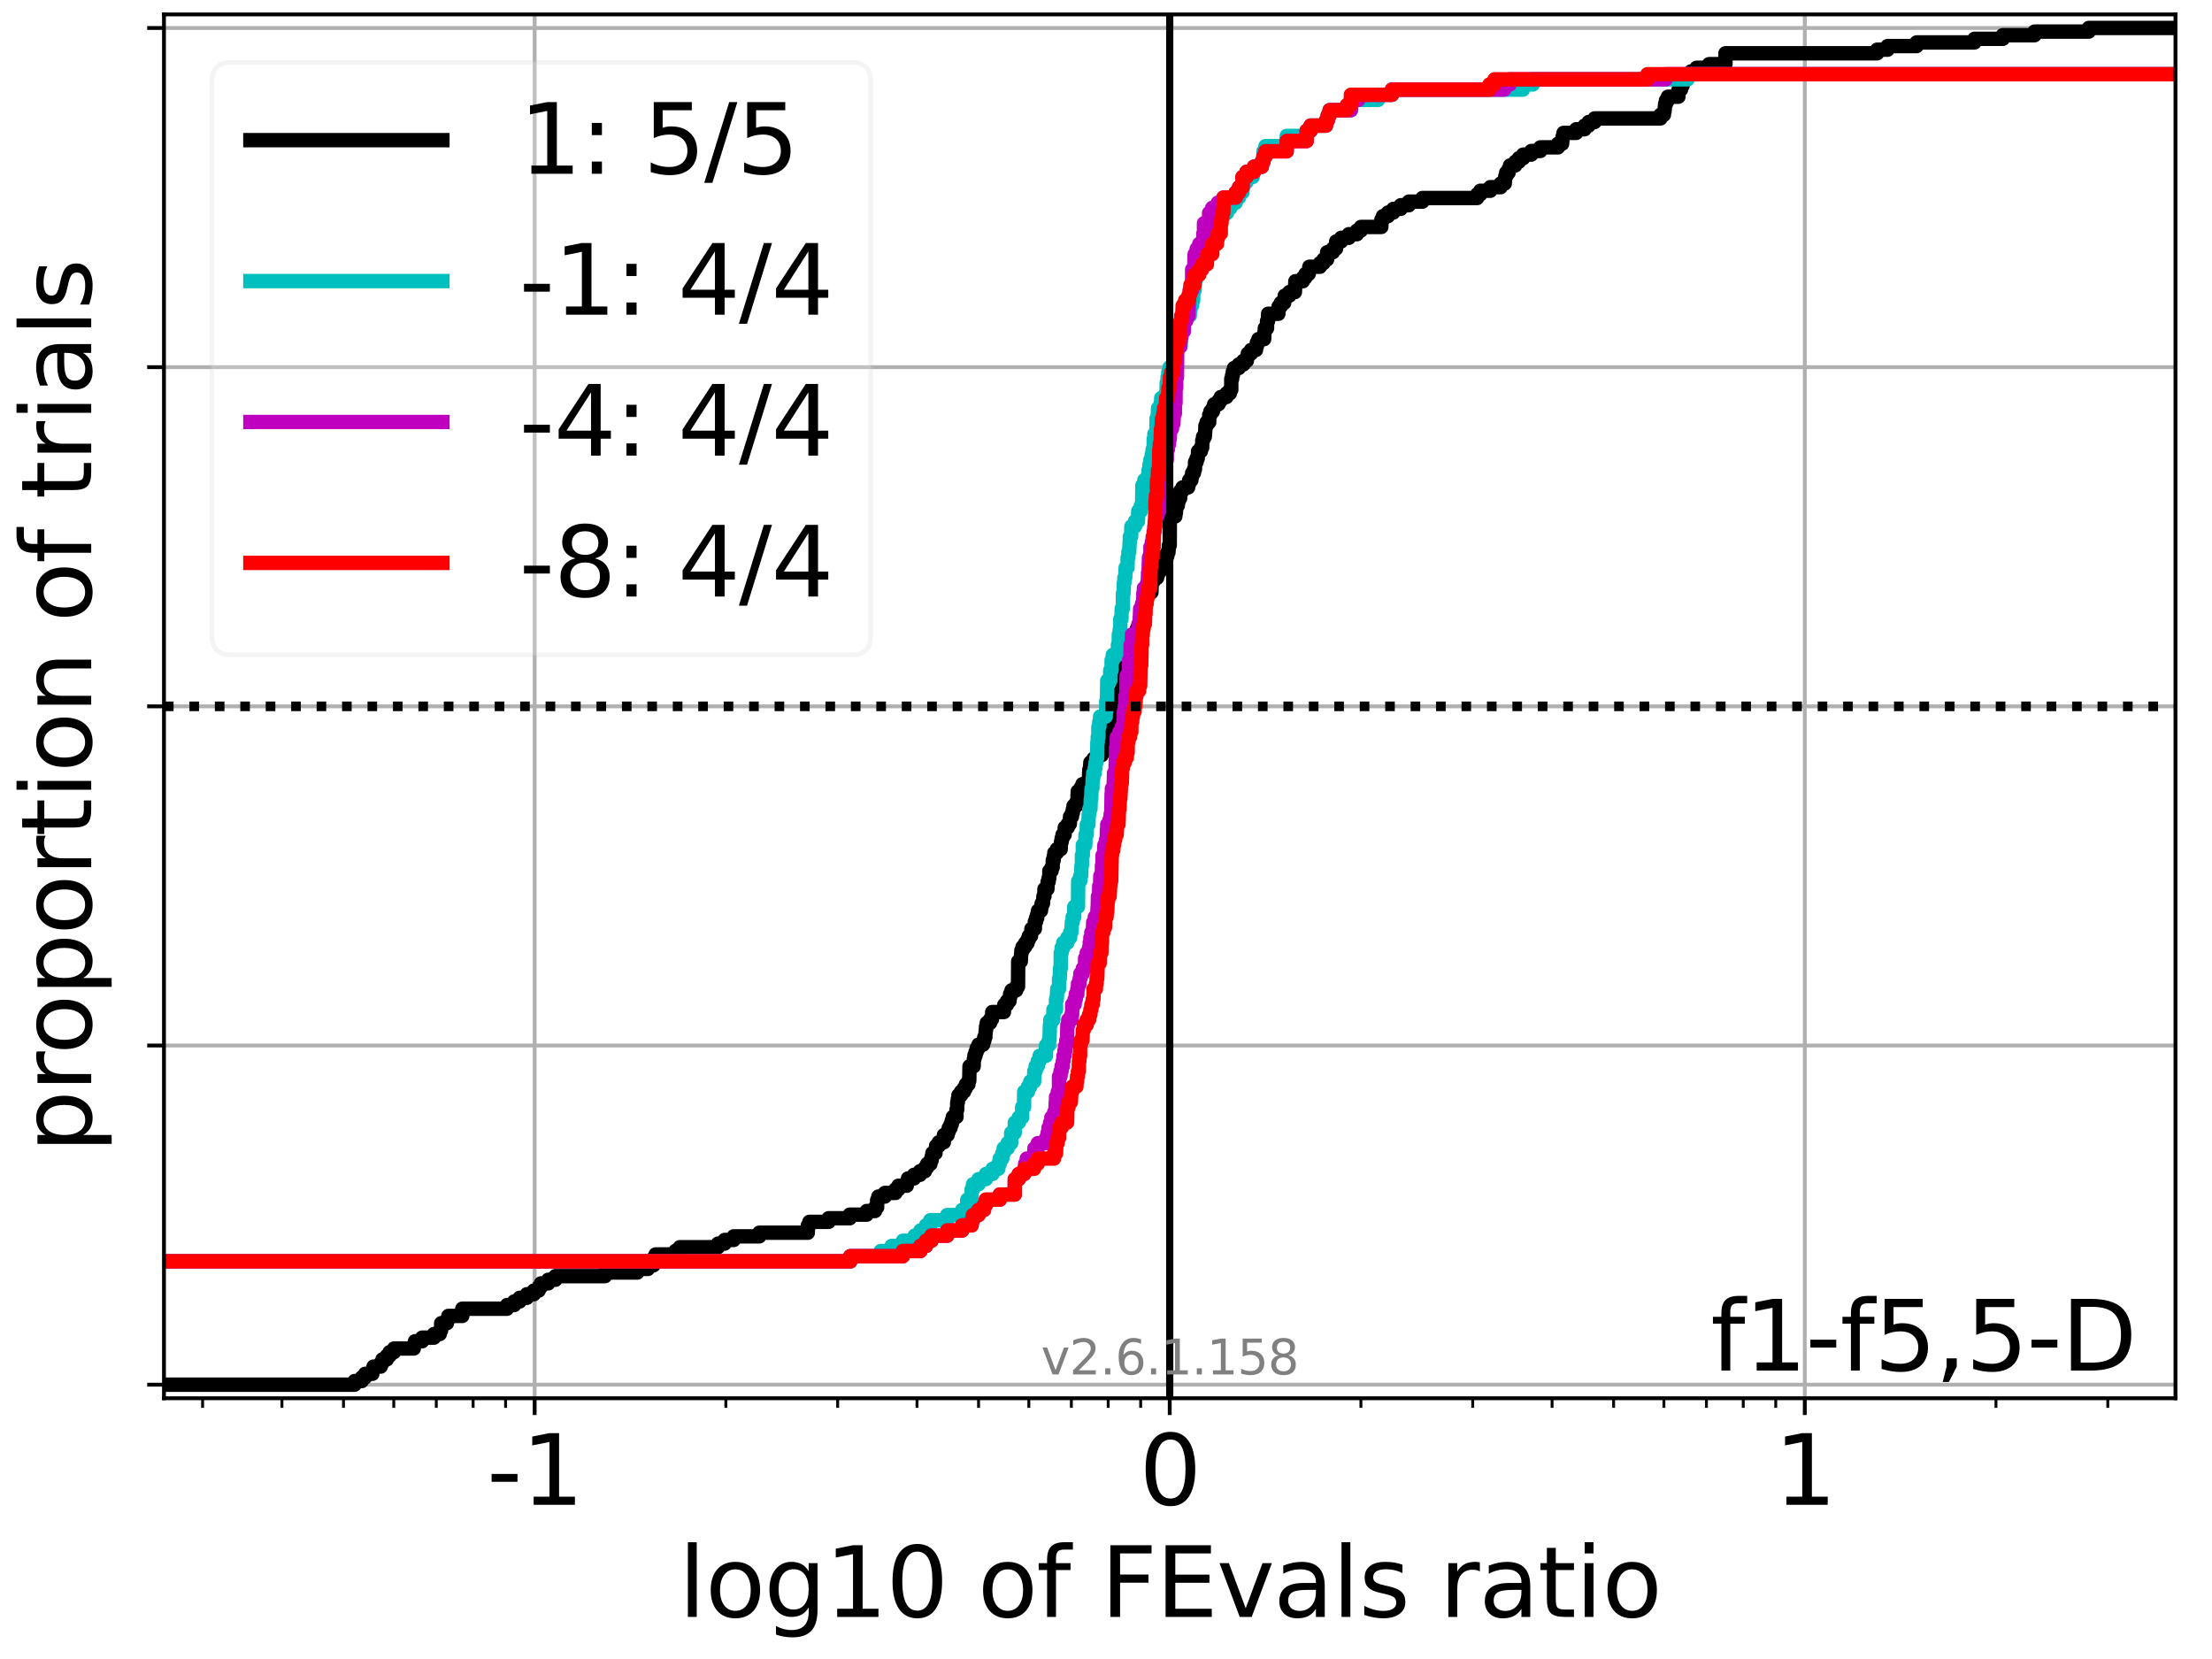 <?xml version="1.0" encoding="utf-8" standalone="no"?>
<!DOCTYPE svg PUBLIC "-//W3C//DTD SVG 1.1//EN"
  "http://www.w3.org/Graphics/SVG/1.1/DTD/svg11.dtd">
<svg xmlns:xlink="http://www.w3.org/1999/xlink" width="460.8pt" height="345.6pt" viewBox="0 0 460.8 345.6" xmlns="http://www.w3.org/2000/svg" version="1.1">
 <defs>
  <style type="text/css">*{stroke-linejoin: round; stroke-linecap: butt}</style>
 </defs>
 <g id="figure_1">
  <g id="patch_1">
   <path d="M 0 345.6 
L 460.8 345.6 
L 460.8 0 
L 0 0 
z
" style="fill: #ffffff"/>
  </g>
  <g id="axes_1">
   <g id="patch_2">
    <path d="M 34.16 291.28 
L 453.192 291.28 
L 453.192 3 
L 34.16 3 
z
" style="fill: #ffffff"/>
   </g>
   <g id="matplotlib.axis_1">
    <g id="xtick_1">
     <g id="line2d_1">
      <path d="M 111.38 291.28 
L 111.38 3 
" clip-path="url(#p3e4d382da0)" style="fill: none; stroke: #b0b0b0; stroke-width: 0.8; stroke-linecap: square"/>
     </g>
     <g id="line2d_2">
      <defs>
       <path id="m1dc69ff080" d="M 0 0 
L 0 3.5 
" style="stroke: #000000; stroke-width: 0.8"/>
      </defs>
      <g>
       <use xlink:href="#m1dc69ff080" x="111.38" y="291.28" style="stroke: #000000; stroke-width: 0.8"/>
      </g>
     </g>
     <g id="text_1">
      <!-- -1 -->
      <g transform="translate(101.41 313.477)scale(0.2 -0.2)">
       <defs>
        <path id="DejaVuSans-2d" d="M 313 2009 
L 1997 2009 
L 1997 1497 
L 313 1497 
L 313 2009 
z
" transform="scale(0.016)"/>
        <path id="DejaVuSans-31" d="M 794 531 
L 1825 531 
L 1825 4091 
L 703 3866 
L 703 4441 
L 1819 4666 
L 2450 4666 
L 2450 531 
L 3481 531 
L 3481 0 
L 794 0 
L 794 531 
z
" transform="scale(0.016)"/>
       </defs>
       <use xlink:href="#DejaVuSans-2d"/>
       <use xlink:href="#DejaVuSans-31" x="36.084"/>
      </g>
     </g>
    </g>
    <g id="xtick_2">
     <g id="line2d_3">
      <path d="M 243.676 291.28 
L 243.676 3 
" clip-path="url(#p3e4d382da0)" style="fill: none; stroke: #b0b0b0; stroke-width: 0.8; stroke-linecap: square"/>
     </g>
     <g id="line2d_4">
      <g>
       <use xlink:href="#m1dc69ff080" x="243.676" y="291.28" style="stroke: #000000; stroke-width: 0.8"/>
      </g>
     </g>
     <g id="text_2">
      <!-- 0 -->
      <g transform="translate(237.314 313.477)scale(0.2 -0.2)">
       <defs>
        <path id="DejaVuSans-30" d="M 2034 4250 
Q 1547 4250 1301 3770 
Q 1056 3291 1056 2328 
Q 1056 1369 1301 889 
Q 1547 409 2034 409 
Q 2525 409 2770 889 
Q 3016 1369 3016 2328 
Q 3016 3291 2770 3770 
Q 2525 4250 2034 4250 
z
M 2034 4750 
Q 2819 4750 3233 4129 
Q 3647 3509 3647 2328 
Q 3647 1150 3233 529 
Q 2819 -91 2034 -91 
Q 1250 -91 836 529 
Q 422 1150 422 2328 
Q 422 3509 836 4129 
Q 1250 4750 2034 4750 
z
" transform="scale(0.016)"/>
       </defs>
       <use xlink:href="#DejaVuSans-30"/>
      </g>
     </g>
    </g>
    <g id="xtick_3">
     <g id="line2d_5">
      <path d="M 375.972 291.28 
L 375.972 3 
" clip-path="url(#p3e4d382da0)" style="fill: none; stroke: #b0b0b0; stroke-width: 0.8; stroke-linecap: square"/>
     </g>
     <g id="line2d_6">
      <g>
       <use xlink:href="#m1dc69ff080" x="375.972" y="291.28" style="stroke: #000000; stroke-width: 0.8"/>
      </g>
     </g>
     <g id="text_3">
      <!-- 1 -->
      <g transform="translate(369.609 313.477)scale(0.2 -0.2)">
       <use xlink:href="#DejaVuSans-31"/>
      </g>
     </g>
    </g>
    <g id="xtick_4">
     <g id="line2d_7">
      <defs>
       <path id="m331d814f1f" d="M 0 0 
L 0 2 
" style="stroke: #000000; stroke-width: 0.6"/>
      </defs>
      <g>
       <use xlink:href="#m331d814f1f" x="42.205" y="291.28" style="stroke: #000000; stroke-width: 0.6"/>
      </g>
     </g>
    </g>
    <g id="xtick_5">
     <g id="line2d_8">
      <g>
       <use xlink:href="#m331d814f1f" x="58.734" y="291.28" style="stroke: #000000; stroke-width: 0.6"/>
      </g>
     </g>
    </g>
    <g id="xtick_6">
     <g id="line2d_9">
      <g>
       <use xlink:href="#m331d814f1f" x="71.555" y="291.28" style="stroke: #000000; stroke-width: 0.6"/>
      </g>
     </g>
    </g>
    <g id="xtick_7">
     <g id="line2d_10">
      <g>
       <use xlink:href="#m331d814f1f" x="82.03" y="291.28" style="stroke: #000000; stroke-width: 0.6"/>
      </g>
     </g>
    </g>
    <g id="xtick_8">
     <g id="line2d_11">
      <g>
       <use xlink:href="#m331d814f1f" x="90.887" y="291.28" style="stroke: #000000; stroke-width: 0.6"/>
      </g>
     </g>
    </g>
    <g id="xtick_9">
     <g id="line2d_12">
      <g>
       <use xlink:href="#m331d814f1f" x="98.559" y="291.28" style="stroke: #000000; stroke-width: 0.6"/>
      </g>
     </g>
    </g>
    <g id="xtick_10">
     <g id="line2d_13">
      <g>
       <use xlink:href="#m331d814f1f" x="105.326" y="291.28" style="stroke: #000000; stroke-width: 0.6"/>
      </g>
     </g>
    </g>
    <g id="xtick_11">
     <g id="line2d_14">
      <g>
       <use xlink:href="#m331d814f1f" x="151.205" y="291.28" style="stroke: #000000; stroke-width: 0.6"/>
      </g>
     </g>
    </g>
    <g id="xtick_12">
     <g id="line2d_15">
      <g>
       <use xlink:href="#m331d814f1f" x="174.501" y="291.28" style="stroke: #000000; stroke-width: 0.6"/>
      </g>
     </g>
    </g>
    <g id="xtick_13">
     <g id="line2d_16">
      <g>
       <use xlink:href="#m331d814f1f" x="191.03" y="291.28" style="stroke: #000000; stroke-width: 0.6"/>
      </g>
     </g>
    </g>
    <g id="xtick_14">
     <g id="line2d_17">
      <g>
       <use xlink:href="#m331d814f1f" x="203.851" y="291.28" style="stroke: #000000; stroke-width: 0.6"/>
      </g>
     </g>
    </g>
    <g id="xtick_15">
     <g id="line2d_18">
      <g>
       <use xlink:href="#m331d814f1f" x="214.326" y="291.28" style="stroke: #000000; stroke-width: 0.6"/>
      </g>
     </g>
    </g>
    <g id="xtick_16">
     <g id="line2d_19">
      <g>
       <use xlink:href="#m331d814f1f" x="223.183" y="291.28" style="stroke: #000000; stroke-width: 0.6"/>
      </g>
     </g>
    </g>
    <g id="xtick_17">
     <g id="line2d_20">
      <g>
       <use xlink:href="#m331d814f1f" x="230.855" y="291.28" style="stroke: #000000; stroke-width: 0.6"/>
      </g>
     </g>
    </g>
    <g id="xtick_18">
     <g id="line2d_21">
      <g>
       <use xlink:href="#m331d814f1f" x="237.622" y="291.28" style="stroke: #000000; stroke-width: 0.6"/>
      </g>
     </g>
    </g>
    <g id="xtick_19">
     <g id="line2d_22">
      <g>
       <use xlink:href="#m331d814f1f" x="283.501" y="291.28" style="stroke: #000000; stroke-width: 0.6"/>
      </g>
     </g>
    </g>
    <g id="xtick_20">
     <g id="line2d_23">
      <g>
       <use xlink:href="#m331d814f1f" x="306.797" y="291.28" style="stroke: #000000; stroke-width: 0.6"/>
      </g>
     </g>
    </g>
    <g id="xtick_21">
     <g id="line2d_24">
      <g>
       <use xlink:href="#m331d814f1f" x="323.326" y="291.28" style="stroke: #000000; stroke-width: 0.6"/>
      </g>
     </g>
    </g>
    <g id="xtick_22">
     <g id="line2d_25">
      <g>
       <use xlink:href="#m331d814f1f" x="336.147" y="291.28" style="stroke: #000000; stroke-width: 0.6"/>
      </g>
     </g>
    </g>
    <g id="xtick_23">
     <g id="line2d_26">
      <g>
       <use xlink:href="#m331d814f1f" x="346.622" y="291.28" style="stroke: #000000; stroke-width: 0.6"/>
      </g>
     </g>
    </g>
    <g id="xtick_24">
     <g id="line2d_27">
      <g>
       <use xlink:href="#m331d814f1f" x="355.479" y="291.28" style="stroke: #000000; stroke-width: 0.6"/>
      </g>
     </g>
    </g>
    <g id="xtick_25">
     <g id="line2d_28">
      <g>
       <use xlink:href="#m331d814f1f" x="363.151" y="291.28" style="stroke: #000000; stroke-width: 0.6"/>
      </g>
     </g>
    </g>
    <g id="xtick_26">
     <g id="line2d_29">
      <g>
       <use xlink:href="#m331d814f1f" x="369.918" y="291.28" style="stroke: #000000; stroke-width: 0.6"/>
      </g>
     </g>
    </g>
    <g id="xtick_27">
     <g id="line2d_30">
      <g>
       <use xlink:href="#m331d814f1f" x="415.797" y="291.28" style="stroke: #000000; stroke-width: 0.6"/>
      </g>
     </g>
    </g>
    <g id="xtick_28">
     <g id="line2d_31">
      <g>
       <use xlink:href="#m331d814f1f" x="439.093" y="291.28" style="stroke: #000000; stroke-width: 0.6"/>
      </g>
     </g>
    </g>
    <g id="text_4">
     <!-- log10 of FEvals ratio -->
     <g transform="translate(141.371 336.833)scale(0.2 -0.2)">
      <defs>
       <path id="DejaVuSans-6c" d="M 603 4863 
L 1178 4863 
L 1178 0 
L 603 0 
L 603 4863 
z
" transform="scale(0.016)"/>
       <path id="DejaVuSans-6f" d="M 1959 3097 
Q 1497 3097 1228 2736 
Q 959 2375 959 1747 
Q 959 1119 1226 758 
Q 1494 397 1959 397 
Q 2419 397 2687 759 
Q 2956 1122 2956 1747 
Q 2956 2369 2687 2733 
Q 2419 3097 1959 3097 
z
M 1959 3584 
Q 2709 3584 3137 3096 
Q 3566 2609 3566 1747 
Q 3566 888 3137 398 
Q 2709 -91 1959 -91 
Q 1206 -91 779 398 
Q 353 888 353 1747 
Q 353 2609 779 3096 
Q 1206 3584 1959 3584 
z
" transform="scale(0.016)"/>
       <path id="DejaVuSans-67" d="M 2906 1791 
Q 2906 2416 2648 2759 
Q 2391 3103 1925 3103 
Q 1463 3103 1205 2759 
Q 947 2416 947 1791 
Q 947 1169 1205 825 
Q 1463 481 1925 481 
Q 2391 481 2648 825 
Q 2906 1169 2906 1791 
z
M 3481 434 
Q 3481 -459 3084 -895 
Q 2688 -1331 1869 -1331 
Q 1566 -1331 1297 -1286 
Q 1028 -1241 775 -1147 
L 775 -588 
Q 1028 -725 1275 -790 
Q 1522 -856 1778 -856 
Q 2344 -856 2625 -561 
Q 2906 -266 2906 331 
L 2906 616 
Q 2728 306 2450 153 
Q 2172 0 1784 0 
Q 1141 0 747 490 
Q 353 981 353 1791 
Q 353 2603 747 3093 
Q 1141 3584 1784 3584 
Q 2172 3584 2450 3431 
Q 2728 3278 2906 2969 
L 2906 3500 
L 3481 3500 
L 3481 434 
z
" transform="scale(0.016)"/>
       <path id="DejaVuSans-20" transform="scale(0.016)"/>
       <path id="DejaVuSans-66" d="M 2375 4863 
L 2375 4384 
L 1825 4384 
Q 1516 4384 1395 4259 
Q 1275 4134 1275 3809 
L 1275 3500 
L 2222 3500 
L 2222 3053 
L 1275 3053 
L 1275 0 
L 697 0 
L 697 3053 
L 147 3053 
L 147 3500 
L 697 3500 
L 697 3744 
Q 697 4328 969 4595 
Q 1241 4863 1831 4863 
L 2375 4863 
z
" transform="scale(0.016)"/>
       <path id="DejaVuSans-46" d="M 628 4666 
L 3309 4666 
L 3309 4134 
L 1259 4134 
L 1259 2759 
L 3109 2759 
L 3109 2228 
L 1259 2228 
L 1259 0 
L 628 0 
L 628 4666 
z
" transform="scale(0.016)"/>
       <path id="DejaVuSans-45" d="M 628 4666 
L 3578 4666 
L 3578 4134 
L 1259 4134 
L 1259 2753 
L 3481 2753 
L 3481 2222 
L 1259 2222 
L 1259 531 
L 3634 531 
L 3634 0 
L 628 0 
L 628 4666 
z
" transform="scale(0.016)"/>
       <path id="DejaVuSans-76" d="M 191 3500 
L 800 3500 
L 1894 563 
L 2988 3500 
L 3597 3500 
L 2284 0 
L 1503 0 
L 191 3500 
z
" transform="scale(0.016)"/>
       <path id="DejaVuSans-61" d="M 2194 1759 
Q 1497 1759 1228 1600 
Q 959 1441 959 1056 
Q 959 750 1161 570 
Q 1363 391 1709 391 
Q 2188 391 2477 730 
Q 2766 1069 2766 1631 
L 2766 1759 
L 2194 1759 
z
M 3341 1997 
L 3341 0 
L 2766 0 
L 2766 531 
Q 2569 213 2275 61 
Q 1981 -91 1556 -91 
Q 1019 -91 701 211 
Q 384 513 384 1019 
Q 384 1609 779 1909 
Q 1175 2209 1959 2209 
L 2766 2209 
L 2766 2266 
Q 2766 2663 2505 2880 
Q 2244 3097 1772 3097 
Q 1472 3097 1187 3025 
Q 903 2953 641 2809 
L 641 3341 
Q 956 3463 1253 3523 
Q 1550 3584 1831 3584 
Q 2591 3584 2966 3190 
Q 3341 2797 3341 1997 
z
" transform="scale(0.016)"/>
       <path id="DejaVuSans-73" d="M 2834 3397 
L 2834 2853 
Q 2591 2978 2328 3040 
Q 2066 3103 1784 3103 
Q 1356 3103 1142 2972 
Q 928 2841 928 2578 
Q 928 2378 1081 2264 
Q 1234 2150 1697 2047 
L 1894 2003 
Q 2506 1872 2764 1633 
Q 3022 1394 3022 966 
Q 3022 478 2636 193 
Q 2250 -91 1575 -91 
Q 1294 -91 989 -36 
Q 684 19 347 128 
L 347 722 
Q 666 556 975 473 
Q 1284 391 1588 391 
Q 1994 391 2212 530 
Q 2431 669 2431 922 
Q 2431 1156 2273 1281 
Q 2116 1406 1581 1522 
L 1381 1569 
Q 847 1681 609 1914 
Q 372 2147 372 2553 
Q 372 3047 722 3315 
Q 1072 3584 1716 3584 
Q 2034 3584 2315 3537 
Q 2597 3491 2834 3397 
z
" transform="scale(0.016)"/>
       <path id="DejaVuSans-72" d="M 2631 2963 
Q 2534 3019 2420 3045 
Q 2306 3072 2169 3072 
Q 1681 3072 1420 2755 
Q 1159 2438 1159 1844 
L 1159 0 
L 581 0 
L 581 3500 
L 1159 3500 
L 1159 2956 
Q 1341 3275 1631 3429 
Q 1922 3584 2338 3584 
Q 2397 3584 2469 3576 
Q 2541 3569 2628 3553 
L 2631 2963 
z
" transform="scale(0.016)"/>
       <path id="DejaVuSans-74" d="M 1172 4494 
L 1172 3500 
L 2356 3500 
L 2356 3053 
L 1172 3053 
L 1172 1153 
Q 1172 725 1289 603 
Q 1406 481 1766 481 
L 2356 481 
L 2356 0 
L 1766 0 
Q 1100 0 847 248 
Q 594 497 594 1153 
L 594 3053 
L 172 3053 
L 172 3500 
L 594 3500 
L 594 4494 
L 1172 4494 
z
" transform="scale(0.016)"/>
       <path id="DejaVuSans-69" d="M 603 3500 
L 1178 3500 
L 1178 0 
L 603 0 
L 603 3500 
z
M 603 4863 
L 1178 4863 
L 1178 4134 
L 603 4134 
L 603 4863 
z
" transform="scale(0.016)"/>
      </defs>
      <use xlink:href="#DejaVuSans-6c"/>
      <use xlink:href="#DejaVuSans-6f" x="27.783"/>
      <use xlink:href="#DejaVuSans-67" x="88.965"/>
      <use xlink:href="#DejaVuSans-31" x="152.441"/>
      <use xlink:href="#DejaVuSans-30" x="216.064"/>
      <use xlink:href="#DejaVuSans-20" x="279.688"/>
      <use xlink:href="#DejaVuSans-6f" x="311.475"/>
      <use xlink:href="#DejaVuSans-66" x="372.656"/>
      <use xlink:href="#DejaVuSans-20" x="407.861"/>
      <use xlink:href="#DejaVuSans-46" x="439.648"/>
      <use xlink:href="#DejaVuSans-45" x="497.168"/>
      <use xlink:href="#DejaVuSans-76" x="560.352"/>
      <use xlink:href="#DejaVuSans-61" x="619.531"/>
      <use xlink:href="#DejaVuSans-6c" x="680.811"/>
      <use xlink:href="#DejaVuSans-73" x="708.594"/>
      <use xlink:href="#DejaVuSans-20" x="760.693"/>
      <use xlink:href="#DejaVuSans-72" x="792.48"/>
      <use xlink:href="#DejaVuSans-61" x="833.594"/>
      <use xlink:href="#DejaVuSans-74" x="894.873"/>
      <use xlink:href="#DejaVuSans-69" x="934.082"/>
      <use xlink:href="#DejaVuSans-6f" x="961.865"/>
     </g>
    </g>
   </g>
   <g id="matplotlib.axis_2">
    <g id="ytick_1">
     <g id="line2d_32">
      <path d="M 34.16 288.454 
L 453.192 288.454 
" clip-path="url(#p3e4d382da0)" style="fill: none; stroke: #b0b0b0; stroke-width: 0.8; stroke-linecap: square"/>
     </g>
     <g id="line2d_33">
      <defs>
       <path id="m4d5231ccaf" d="M 0 0 
L -3.5 0 
" style="stroke: #000000; stroke-width: 0.8"/>
      </defs>
      <g>
       <use xlink:href="#m4d5231ccaf" x="34.16" y="288.454" style="stroke: #000000; stroke-width: 0.8"/>
      </g>
     </g>
    </g>
    <g id="ytick_2">
     <g id="line2d_34">
      <path d="M 34.16 217.797 
L 453.192 217.797 
" clip-path="url(#p3e4d382da0)" style="fill: none; stroke: #b0b0b0; stroke-width: 0.8; stroke-linecap: square"/>
     </g>
     <g id="line2d_35">
      <g>
       <use xlink:href="#m4d5231ccaf" x="34.16" y="217.797" style="stroke: #000000; stroke-width: 0.8"/>
      </g>
     </g>
    </g>
    <g id="ytick_3">
     <g id="line2d_36">
      <path d="M 34.16 147.14 
L 453.192 147.14 
" clip-path="url(#p3e4d382da0)" style="fill: none; stroke: #b0b0b0; stroke-width: 0.8; stroke-linecap: square"/>
     </g>
     <g id="line2d_37">
      <g>
       <use xlink:href="#m4d5231ccaf" x="34.16" y="147.14" style="stroke: #000000; stroke-width: 0.8"/>
      </g>
     </g>
    </g>
    <g id="ytick_4">
     <g id="line2d_38">
      <path d="M 34.16 76.483 
L 453.192 76.483 
" clip-path="url(#p3e4d382da0)" style="fill: none; stroke: #b0b0b0; stroke-width: 0.8; stroke-linecap: square"/>
     </g>
     <g id="line2d_39">
      <g>
       <use xlink:href="#m4d5231ccaf" x="34.16" y="76.483" style="stroke: #000000; stroke-width: 0.8"/>
      </g>
     </g>
    </g>
    <g id="ytick_5">
     <g id="line2d_40">
      <path d="M 34.16 5.826 
L 453.192 5.826 
" clip-path="url(#p3e4d382da0)" style="fill: none; stroke: #b0b0b0; stroke-width: 0.8; stroke-linecap: square"/>
     </g>
     <g id="line2d_41">
      <g>
       <use xlink:href="#m4d5231ccaf" x="34.16" y="5.826" style="stroke: #000000; stroke-width: 0.8"/>
      </g>
     </g>
    </g>
    <g id="text_5">
     <!-- proportion of trials -->
     <g transform="translate(19.001 240.146)rotate(-90)scale(0.2 -0.2)">
      <defs>
       <path id="DejaVuSans-70" d="M 1159 525 
L 1159 -1331 
L 581 -1331 
L 581 3500 
L 1159 3500 
L 1159 2969 
Q 1341 3281 1617 3432 
Q 1894 3584 2278 3584 
Q 2916 3584 3314 3078 
Q 3713 2572 3713 1747 
Q 3713 922 3314 415 
Q 2916 -91 2278 -91 
Q 1894 -91 1617 61 
Q 1341 213 1159 525 
z
M 3116 1747 
Q 3116 2381 2855 2742 
Q 2594 3103 2138 3103 
Q 1681 3103 1420 2742 
Q 1159 2381 1159 1747 
Q 1159 1113 1420 752 
Q 1681 391 2138 391 
Q 2594 391 2855 752 
Q 3116 1113 3116 1747 
z
" transform="scale(0.016)"/>
       <path id="DejaVuSans-6e" d="M 3513 2113 
L 3513 0 
L 2938 0 
L 2938 2094 
Q 2938 2591 2744 2837 
Q 2550 3084 2163 3084 
Q 1697 3084 1428 2787 
Q 1159 2491 1159 1978 
L 1159 0 
L 581 0 
L 581 3500 
L 1159 3500 
L 1159 2956 
Q 1366 3272 1645 3428 
Q 1925 3584 2291 3584 
Q 2894 3584 3203 3211 
Q 3513 2838 3513 2113 
z
" transform="scale(0.016)"/>
      </defs>
      <use xlink:href="#DejaVuSans-70"/>
      <use xlink:href="#DejaVuSans-72" x="63.477"/>
      <use xlink:href="#DejaVuSans-6f" x="102.34"/>
      <use xlink:href="#DejaVuSans-70" x="163.521"/>
      <use xlink:href="#DejaVuSans-6f" x="226.998"/>
      <use xlink:href="#DejaVuSans-72" x="288.18"/>
      <use xlink:href="#DejaVuSans-74" x="329.293"/>
      <use xlink:href="#DejaVuSans-69" x="368.502"/>
      <use xlink:href="#DejaVuSans-6f" x="396.285"/>
      <use xlink:href="#DejaVuSans-6e" x="457.467"/>
      <use xlink:href="#DejaVuSans-20" x="520.846"/>
      <use xlink:href="#DejaVuSans-6f" x="552.633"/>
      <use xlink:href="#DejaVuSans-66" x="613.814"/>
      <use xlink:href="#DejaVuSans-20" x="649.02"/>
      <use xlink:href="#DejaVuSans-74" x="680.807"/>
      <use xlink:href="#DejaVuSans-72" x="720.016"/>
      <use xlink:href="#DejaVuSans-69" x="761.129"/>
      <use xlink:href="#DejaVuSans-61" x="788.912"/>
      <use xlink:href="#DejaVuSans-6c" x="850.191"/>
      <use xlink:href="#DejaVuSans-73" x="877.975"/>
     </g>
    </g>
   </g>
   <g id="line2d_42">
    <path d="M 34.16 288.454 
L 73.873 288.454 
L 73.873 287.7 
L 75.366 287.7 
L 75.366 286.946 
L 76.071 286.946 
L 76.071 286.193 
L 77.565 286.193 
L 77.565 285.439 
L 77.81 285.439 
L 77.81 284.685 
L 79.303 284.685 
L 79.303 283.932 
L 79.681 283.932 
L 79.681 283.178 
L 80.595 283.178 
L 80.595 282.424 
L 81.175 282.424 
L 81.175 281.671 
L 82.088 281.671 
L 82.088 280.917 
L 86.2 280.917 
L 86.2 280.163 
L 86.449 280.163 
L 86.449 279.41 
L 87.942 279.41 
L 87.942 278.656 
L 90.402 278.656 
L 90.402 277.902 
L 91.611 277.902 
L 91.611 277.149 
L 91.895 277.149 
L 91.91 275.641 
L 93.105 275.641 
L 93.105 274.888 
L 93.403 274.888 
L 93.403 274.134 
L 96.306 274.134 
L 96.306 272.627 
L 105.617 272.627 
L 105.617 271.873 
L 107.11 271.873 
L 107.11 271.119 
L 108.252 271.119 
L 108.252 270.366 
L 109.746 270.366 
L 109.746 269.612 
L 111.199 269.612 
L 111.199 268.858 
L 112.218 268.858 
L 112.218 268.105 
L 112.693 268.105 
L 112.693 267.351 
L 114.205 267.351 
L 114.205 266.597 
L 115.699 266.597 
L 115.699 265.844 
L 126.025 265.844 
L 126.025 265.09 
L 132.765 265.09 
L 132.765 264.336 
L 134.975 264.336 
L 134.975 263.583 
L 136.131 263.583 
L 136.131 262.075 
L 136.579 262.075 
L 136.579 261.321 
L 140.73 261.321 
L 140.73 260.568 
L 141.622 260.568 
L 141.622 259.814 
L 149.575 259.814 
L 149.575 259.06 
L 150.959 259.06 
L 150.959 258.307 
L 152.843 258.307 
L 152.843 257.553 
L 158.178 257.553 
L 158.178 256.799 
L 168.284 256.799 
L 168.284 255.292 
L 168.606 255.292 
L 168.606 254.538 
L 172.617 254.538 
L 172.617 253.785 
L 177.018 253.785 
L 177.018 253.031 
L 180.555 253.031 
L 180.555 252.277 
L 182.281 252.277 
L 182.281 251.524 
L 182.723 251.524 
L 182.723 250.016 
L 182.974 250.016 
L 182.974 249.263 
L 184.324 249.263 
L 184.324 248.509 
L 186.552 248.509 
L 186.552 247.755 
L 187.171 247.755 
L 187.171 247.002 
L 188.902 247.002 
L 188.902 246.248 
L 189.146 246.248 
L 189.146 245.494 
L 190.395 245.494 
L 190.395 244.741 
L 191.642 244.741 
L 191.642 243.987 
L 192.684 243.987 
L 192.684 243.233 
L 193.136 243.233 
L 193.136 242.48 
L 193.826 242.48 
L 193.826 241.726 
L 194.076 241.726 
L 194.076 240.972 
L 194.232 240.972 
L 194.232 240.219 
L 194.882 240.219 
L 194.882 239.465 
L 194.994 239.465 
L 194.994 238.711 
L 195.563 238.711 
L 195.563 237.958 
L 196.62 237.958 
L 196.635 236.45 
L 197.404 236.45 
L 197.404 235.697 
L 197.654 235.697 
L 197.654 234.943 
L 198.023 234.943 
L 198.023 234.189 
L 198.273 234.189 
L 198.273 233.436 
L 198.492 233.436 
L 198.492 232.682 
L 199.252 232.682 
L 199.252 231.175 
L 199.395 231.175 
L 199.406 229.667 
L 199.535 229.667 
L 199.535 228.914 
L 199.654 228.914 
L 199.654 228.16 
L 200.214 228.16 
L 200.214 227.406 
L 200.832 227.406 
L 200.832 226.653 
L 201.216 226.653 
L 201.216 225.899 
L 201.733 225.899 
L 201.733 225.145 
L 201.918 225.145 
L 201.967 222.13 
L 202.827 222.13 
L 202.869 220.623 
L 202.987 220.623 
L 202.987 219.869 
L 203.232 219.869 
L 203.232 219.116 
L 203.472 219.116 
L 203.472 218.362 
L 203.851 218.362 
L 203.851 217.608 
L 204.794 217.608 
L 204.794 216.855 
L 205.038 216.855 
L 205.038 216.101 
L 205.259 216.101 
L 205.343 214.594 
L 205.413 214.594 
L 205.413 213.84 
L 205.56 213.84 
L 205.56 213.086 
L 206.257 213.086 
L 206.257 212.333 
L 206.641 212.333 
L 206.701 210.825 
L 209.139 210.825 
L 209.213 209.318 
L 209.757 209.318 
L 209.757 208.564 
L 210.293 208.564 
L 210.293 207.811 
L 210.422 207.811 
L 210.422 207.057 
L 210.721 207.057 
L 210.721 206.303 
L 211.684 206.303 
L 211.684 205.55 
L 212.073 205.55 
L 212.111 200.274 
L 212.655 200.274 
L 212.708 198.767 
L 212.77 198.767 
L 212.77 198.013 
L 213.02 198.013 
L 213.02 197.259 
L 213.539 197.259 
L 213.539 196.506 
L 214.04 196.506 
L 214.04 195.752 
L 214.326 195.752 
L 214.326 194.998 
L 214.779 194.998 
L 214.867 193.491 
L 215.575 193.491 
L 215.58 191.984 
L 215.827 191.984 
L 215.827 191.23 
L 216.064 191.23 
L 216.064 190.476 
L 216.234 190.476 
L 216.234 189.723 
L 216.852 189.723 
L 216.852 188.969 
L 216.989 188.969 
L 216.989 188.215 
L 217.273 188.215 
L 217.371 186.708 
L 217.572 186.708 
L 217.579 185.2 
L 218.195 185.2 
L 218.238 183.693 
L 218.446 183.693 
L 218.446 182.939 
L 218.592 182.939 
L 218.598 181.432 
L 219.064 181.432 
L 219.064 180.678 
L 219.292 180.678 
L 219.316 179.171 
L 219.516 179.171 
L 219.516 178.417 
L 219.637 178.417 
L 219.637 177.664 
L 220.16 177.664 
L 220.16 176.91 
L 220.963 176.91 
L 221.022 175.403 
L 221.158 175.403 
L 221.158 174.649 
L 221.345 174.649 
L 221.345 173.895 
L 221.776 173.895 
L 221.816 172.388 
L 222.435 172.388 
L 222.435 171.634 
L 222.871 171.634 
L 222.906 170.127 
L 223.305 170.127 
L 223.305 169.373 
L 223.489 169.373 
L 223.489 168.62 
L 223.636 168.62 
L 223.636 167.866 
L 224.218 167.866 
L 224.218 167.112 
L 224.428 167.112 
L 224.515 164.851 
L 225.131 164.851 
L 225.131 164.098 
L 225.501 164.098 
L 225.501 163.344 
L 226.68 163.344 
L 226.68 162.59 
L 226.822 162.59 
L 226.929 160.329 
L 227.063 160.329 
L 227.147 158.822 
L 227.796 158.822 
L 227.796 158.068 
L 228.415 158.068 
L 228.415 157.315 
L 229.489 157.315 
L 229.489 156.561 
L 230.01 156.561 
L 230.01 155.807 
L 230.208 155.807 
L 230.208 155.054 
L 230.565 155.054 
L 230.631 152.793 
L 231.279 152.793 
L 231.282 151.285 
L 231.589 151.285 
L 231.6 149.778 
L 231.821 149.778 
L 231.821 149.024 
L 232.016 149.024 
L 232.016 148.271 
L 232.425 148.271 
L 232.507 146.763 
L 232.871 146.763 
L 232.973 145.256 
L 233.016 145.256 
L 233.016 144.502 
L 233.57 144.502 
L 233.57 143.748 
L 233.811 143.748 
L 233.914 142.241 
L 234.069 142.241 
L 234.166 139.98 
L 234.21 139.98 
L 234.21 139.226 
L 234.623 139.226 
L 234.623 138.473 
L 234.763 138.473 
L 234.857 136.212 
L 235.739 136.212 
L 235.739 135.458 
L 236.121 135.458 
L 236.171 133.951 
L 236.362 133.951 
L 236.362 133.197 
L 236.524 133.197 
L 236.524 132.443 
L 236.703 132.443 
L 236.703 131.69 
L 236.861 131.69 
L 236.861 130.936 
L 237.182 130.936 
L 237.182 130.182 
L 237.492 130.182 
L 237.514 128.675 
L 238.233 128.675 
L 238.331 126.414 
L 238.414 126.414 
L 238.414 125.66 
L 238.588 125.66 
L 238.668 124.153 
L 239.147 124.153 
L 239.147 123.399 
L 239.862 123.399 
L 239.935 121.138 
L 240.295 121.138 
L 240.295 120.385 
L 241.044 120.385 
L 241.044 119.631 
L 241.282 119.631 
L 241.282 118.877 
L 241.792 118.877 
L 241.792 118.124 
L 242.072 118.124 
L 242.072 117.37 
L 242.491 117.37 
L 242.548 115.863 
L 243.162 115.863 
L 243.162 115.109 
L 243.403 115.109 
L 243.512 113.602 
L 243.676 113.602 
L 243.703 107.572 
L 244.837 107.572 
L 244.837 106.818 
L 244.978 106.818 
L 245.001 105.311 
L 245.366 105.311 
L 245.366 104.557 
L 245.509 104.557 
L 245.509 103.804 
L 245.844 103.804 
L 245.844 102.296 
L 246.338 102.296 
L 246.338 101.543 
L 247.508 101.543 
L 247.508 100.789 
L 247.721 100.789 
L 247.721 100.035 
L 248.185 100.035 
L 248.185 99.282 
L 248.35 99.282 
L 248.35 98.528 
L 248.719 98.528 
L 248.719 97.774 
L 248.931 97.774 
L 248.954 96.267 
L 249.259 96.267 
L 249.259 95.513 
L 249.51 95.513 
L 249.576 94.006 
L 250.163 94.006 
L 250.163 93.252 
L 250.433 93.252 
L 250.462 91.745 
L 250.62 91.745 
L 250.62 90.991 
L 250.982 90.991 
L 251.091 89.484 
L 251.1 89.484 
L 251.1 88.73 
L 251.348 88.73 
L 251.348 87.977 
L 251.898 87.977 
L 251.898 86.469 
L 252.146 86.469 
L 252.146 85.716 
L 252.672 85.716 
L 252.672 84.962 
L 252.931 84.962 
L 252.931 84.208 
L 253.842 84.208 
L 253.842 83.455 
L 254.316 83.455 
L 254.316 82.701 
L 255.503 82.701 
L 255.503 81.947 
L 256.2 81.947 
L 256.2 81.194 
L 256.497 81.194 
L 256.497 78.933 
L 256.672 78.933 
L 256.672 78.179 
L 256.824 78.179 
L 256.824 77.425 
L 257.071 77.425 
L 257.071 76.672 
L 258.057 76.672 
L 258.057 75.918 
L 259.02 75.918 
L 259.02 75.164 
L 259.74 75.164 
L 259.74 74.411 
L 259.941 74.411 
L 259.941 73.657 
L 260.614 73.657 
L 260.614 72.903 
L 261.652 72.903 
L 261.652 72.15 
L 261.823 72.15 
L 261.823 71.396 
L 262.153 71.396 
L 262.153 70.642 
L 263.342 70.642 
L 263.419 69.135 
L 263.485 69.135 
L 263.485 68.381 
L 263.947 68.381 
L 263.947 66.874 
L 264.169 66.874 
L 264.169 65.366 
L 266.308 65.366 
L 266.351 63.859 
L 266.804 63.859 
L 266.804 63.105 
L 267.517 63.105 
L 267.517 62.352 
L 267.629 62.352 
L 267.629 61.598 
L 268.591 61.598 
L 268.591 60.844 
L 269.751 60.844 
L 269.846 58.583 
L 271.418 58.583 
L 271.418 57.83 
L 271.962 57.83 
L 271.962 57.076 
L 272.628 57.076 
L 272.628 56.322 
L 272.757 56.322 
L 272.757 55.569 
L 274.974 55.569 
L 274.974 54.815 
L 275.703 54.815 
L 275.703 54.061 
L 276.457 54.061 
L 276.457 52.554 
L 277.653 52.554 
L 277.653 51.8 
L 278.321 51.8 
L 278.352 50.293 
L 279.395 50.293 
L 279.395 49.539 
L 280.984 49.539 
L 280.984 48.786 
L 282.674 48.786 
L 282.674 48.032 
L 283.501 48.032 
L 283.501 47.278 
L 287.759 47.278 
L 287.759 45.771 
L 288.1 45.771 
L 288.1 45.017 
L 289.157 45.017 
L 289.157 44.264 
L 290.268 44.264 
L 290.268 43.51 
L 291.789 43.51 
L 291.789 42.756 
L 293.479 42.756 
L 293.479 42.003 
L 296.322 42.003 
L 296.322 41.249 
L 307.713 41.249 
L 307.713 40.495 
L 308.371 40.495 
L 308.371 39.742 
L 310.453 39.742 
L 310.453 38.988 
L 312.61 38.988 
L 312.61 38.234 
L 313.465 38.234 
L 313.575 36.727 
L 313.766 36.727 
L 313.766 35.973 
L 314.269 35.973 
L 314.269 35.22 
L 314.564 35.22 
L 314.564 34.466 
L 315.654 34.466 
L 315.654 33.712 
L 316.4 33.712 
L 316.4 32.959 
L 317.304 32.959 
L 317.304 32.205 
L 318.994 32.205 
L 318.994 31.451 
L 320.881 31.451 
L 320.881 30.697 
L 324.562 30.697 
L 324.562 29.944 
L 325.417 29.944 
L 325.526 28.436 
L 325.717 28.436 
L 325.717 27.683 
L 328.351 27.683 
L 328.351 26.929 
L 330.093 26.929 
L 330.093 26.175 
L 330.945 26.175 
L 330.945 25.422 
L 332.183 25.422 
L 332.183 24.668 
L 345.904 24.668 
L 345.904 23.914 
L 346.622 23.914 
L 346.622 23.161 
L 346.759 23.161 
L 346.869 21.653 
L 347.06 21.653 
L 347.06 20.9 
L 347.454 20.9 
L 347.454 20.146 
L 349.645 20.146 
L 349.694 18.639 
L 350.194 18.639 
L 350.194 17.885 
L 350.5 17.885 
L 350.61 16.378 
L 350.801 16.378 
L 350.801 15.624 
L 352.288 15.624 
L 352.288 14.87 
L 353.435 14.87 
L 353.435 14.117 
L 356.029 14.117 
L 356.029 13.363 
L 359.443 13.363 
L 359.443 11.102 
L 391.046 11.102 
L 391.046 10.348 
L 393.215 10.348 
L 393.215 9.595 
L 399.268 9.595 
L 399.268 8.841 
L 411.318 8.841 
L 411.318 8.087 
L 417.216 8.087 
L 417.216 7.334 
L 423.827 7.334 
L 423.827 6.58 
L 435.129 6.58 
L 435.129 5.826 
L 453.192 5.826 
L 453.192 5.826 
" clip-path="url(#p3e4d382da0)" style="fill: none; stroke: #000000; stroke-width: 3; stroke-linecap: square"/>
   </g>
   <g id="line2d_43">
    <path clip-path="url(#p3e4d382da0)" style="fill: none; stroke: #000000; stroke-width: 3; stroke-linecap: square"/>
   </g>
   <g id="line2d_44">
    <path d="M 34.16 262.76 
L 177.131 262.76 
L 177.131 261.69 
L 183.465 261.69 
L 183.465 260.619 
L 185.748 260.619 
L 185.748 259.549 
L 188.083 259.549 
L 188.083 258.478 
L 190.553 258.478 
L 190.553 257.408 
L 191.738 257.408 
L 191.738 256.337 
L 192.899 256.337 
L 192.899 255.266 
L 193.791 255.266 
L 193.791 254.196 
L 197.321 254.196 
L 197.321 253.125 
L 200.427 253.125 
L 200.427 252.055 
L 201.42 252.055 
L 201.505 249.914 
L 202.408 249.914 
L 202.408 247.773 
L 202.69 247.773 
L 202.69 246.702 
L 203.851 246.702 
L 203.851 245.631 
L 205.383 245.631 
L 205.383 244.561 
L 206.761 244.561 
L 206.761 243.49 
L 207.967 243.49 
L 207.967 242.42 
L 208.273 242.42 
L 208.273 241.349 
L 208.792 241.349 
L 208.792 240.279 
L 209.08 240.279 
L 209.08 239.208 
L 209.904 239.208 
L 209.904 238.137 
L 210.646 238.137 
L 210.646 235.996 
L 211.379 235.996 
L 211.404 233.855 
L 212.231 233.855 
L 212.231 232.785 
L 212.929 232.785 
L 212.929 230.644 
L 213.326 230.644 
L 213.361 227.432 
L 214.151 227.432 
L 214.151 226.361 
L 214.632 226.361 
L 214.632 225.291 
L 215.424 225.291 
L 215.461 223.15 
L 215.745 223.15 
L 215.745 222.079 
L 216.195 222.079 
L 216.195 221.009 
L 216.573 221.009 
L 216.573 219.938 
L 217.891 219.938 
L 217.891 217.797 
L 218.483 217.797 
L 218.483 216.726 
L 218.629 216.726 
L 218.716 213.515 
L 218.806 213.515 
L 218.806 212.444 
L 219.424 212.444 
L 219.454 210.303 
L 219.99 210.303 
L 219.991 208.162 
L 220.142 208.162 
L 220.249 206.021 
L 220.617 206.021 
L 220.617 203.88 
L 220.767 203.88 
L 220.82 201.738 
L 220.967 201.738 
L 220.972 198.527 
L 221.151 198.527 
L 221.151 197.456 
L 221.488 197.456 
L 221.488 196.386 
L 222.356 196.386 
L 222.356 195.315 
L 222.934 195.315 
L 222.934 194.245 
L 223.183 194.245 
L 223.29 192.103 
L 223.457 192.103 
L 223.457 191.033 
L 223.772 191.033 
L 223.789 188.892 
L 224.556 188.892 
L 224.614 183.539 
L 225.036 183.539 
L 225.036 182.468 
L 225.217 182.468 
L 225.294 180.327 
L 225.385 180.327 
L 225.385 178.186 
L 225.573 178.186 
L 225.573 176.045 
L 226.089 176.045 
L 226.123 173.904 
L 226.376 173.904 
L 226.41 171.763 
L 226.731 171.763 
L 226.807 169.622 
L 226.917 169.622 
L 226.917 168.551 
L 227.147 168.551 
L 227.234 166.41 
L 227.319 166.41 
L 227.391 164.269 
L 227.562 164.269 
L 227.636 162.128 
L 227.733 162.128 
L 227.733 161.057 
L 228.052 161.057 
L 228.052 159.987 
L 228.216 159.987 
L 228.216 158.916 
L 228.387 158.916 
L 228.387 157.846 
L 228.558 157.846 
L 228.602 154.634 
L 228.679 154.634 
L 228.679 153.563 
L 228.81 153.563 
L 228.816 151.422 
L 229.014 151.422 
L 229.014 150.352 
L 229.169 150.352 
L 229.169 149.281 
L 230.335 149.281 
L 230.335 148.211 
L 230.454 148.211 
L 230.455 146.069 
L 230.606 146.069 
L 230.661 141.787 
L 231.28 141.787 
L 231.283 139.646 
L 231.569 139.646 
L 231.569 137.505 
L 231.815 137.505 
L 231.815 136.434 
L 232.889 136.434 
L 232.889 134.293 
L 233.051 134.293 
L 233.075 132.152 
L 233.26 132.152 
L 233.26 131.082 
L 233.381 131.082 
L 233.381 128.941 
L 233.616 128.941 
L 233.673 126.799 
L 233.903 126.799 
L 233.942 123.588 
L 234.056 123.588 
L 234.119 121.447 
L 234.227 121.447 
L 234.227 120.376 
L 234.398 120.376 
L 234.498 118.235 
L 234.885 118.235 
L 234.913 116.094 
L 235.056 116.094 
L 235.056 115.023 
L 235.227 115.023 
L 235.335 112.882 
L 235.362 112.882 
L 235.362 111.812 
L 235.632 111.812 
L 235.683 109.67 
L 236.439 109.67 
L 236.439 108.6 
L 237.057 108.6 
L 237.12 106.459 
L 237.65 106.459 
L 237.65 105.388 
L 237.926 105.388 
L 237.983 101.106 
L 238.378 101.106 
L 238.378 100.035 
L 239.167 100.035 
L 239.167 98.965 
L 239.279 98.965 
L 239.279 97.894 
L 239.444 97.894 
L 239.444 96.824 
L 239.656 96.824 
L 239.656 95.753 
L 239.933 95.753 
L 239.933 94.683 
L 240.121 94.683 
L 240.121 93.612 
L 240.328 93.612 
L 240.338 91.471 
L 240.483 91.471 
L 240.483 90.4 
L 240.89 90.4 
L 240.932 87.189 
L 241.167 87.189 
L 241.245 85.048 
L 241.78 85.048 
L 241.78 83.977 
L 241.899 83.977 
L 241.899 82.906 
L 242.88 82.906 
L 242.88 81.836 
L 242.992 81.836 
L 243.052 79.695 
L 243.223 79.695 
L 243.223 78.624 
L 243.378 78.624 
L 243.378 77.554 
L 243.676 77.554 
L 243.676 76.483 
L 244.447 76.483 
L 244.447 75.413 
L 244.687 75.413 
L 244.784 72.201 
L 245.945 72.201 
L 246.01 68.989 
L 246.131 68.989 
L 246.23 66.848 
L 246.586 66.848 
L 246.586 65.778 
L 247.856 65.778 
L 247.856 64.707 
L 247.976 64.707 
L 247.976 63.636 
L 248.332 63.636 
L 248.332 62.566 
L 248.562 62.566 
L 248.562 60.425 
L 248.869 60.425 
L 248.869 58.284 
L 249.162 58.284 
L 249.162 57.213 
L 249.739 57.213 
L 249.838 54.001 
L 250.027 54.001 
L 250.027 52.931 
L 251.007 52.931 
L 251.007 51.86 
L 251.348 51.86 
L 251.348 49.719 
L 252.533 49.719 
L 252.533 48.649 
L 253.639 48.649 
L 253.694 46.507 
L 253.902 46.507 
L 253.902 44.366 
L 255.606 44.366 
L 255.606 43.296 
L 256.347 43.296 
L 256.347 42.225 
L 257.421 42.225 
L 257.421 41.155 
L 258.115 41.155 
L 258.115 40.084 
L 258.834 40.084 
L 258.834 39.014 
L 258.979 39.014 
L 258.979 37.943 
L 259.66 37.943 
L 259.66 36.872 
L 260.946 36.872 
L 260.946 35.802 
L 261.222 35.802 
L 261.222 34.731 
L 262.853 34.731 
L 262.853 33.661 
L 263.203 33.661 
L 263.203 31.52 
L 263.624 31.52 
L 263.624 30.449 
L 268.046 30.449 
L 268.046 28.308 
L 272.199 28.308 
L 272.199 27.237 
L 273.026 27.237 
L 273.026 26.167 
L 276.218 26.167 
L 276.218 25.096 
L 276.598 25.096 
L 276.598 24.026 
L 276.99 24.026 
L 276.99 22.955 
L 281.412 22.955 
L 281.412 20.814 
L 287.063 20.814 
L 287.063 19.744 
L 289.964 19.744 
L 289.964 18.673 
L 317.251 18.673 
L 317.251 17.602 
L 319.302 17.602 
L 319.302 16.532 
L 351.538 16.532 
L 351.538 15.461 
L 453.192 15.461 
L 453.192 15.461 
" clip-path="url(#p3e4d382da0)" style="fill: none; stroke: #00bfbf; stroke-width: 3; stroke-linecap: square"/>
   </g>
   <g id="line2d_45">
    <path clip-path="url(#p3e4d382da0)" style="fill: none; stroke: #00bfbf; stroke-width: 3; stroke-linecap: square"/>
   </g>
   <g id="line2d_46">
    <path d="M 34.16 262.76 
L 177.131 262.76 
L 177.131 261.69 
L 188.083 261.69 
L 188.083 260.619 
L 191.738 260.619 
L 191.738 259.549 
L 192.899 259.549 
L 192.899 258.478 
L 194.037 258.478 
L 194.037 257.408 
L 197.321 257.408 
L 197.321 256.337 
L 200.427 256.337 
L 200.427 255.266 
L 202.408 255.266 
L 202.408 254.196 
L 202.69 254.196 
L 202.69 253.125 
L 203.851 253.125 
L 203.851 252.055 
L 204.989 252.055 
L 204.989 250.984 
L 205.383 250.984 
L 205.383 249.914 
L 208.273 249.914 
L 208.273 248.843 
L 211.379 248.843 
L 211.404 245.631 
L 212.231 245.631 
L 212.231 244.561 
L 213.361 244.561 
L 213.361 243.49 
L 213.564 243.49 
L 213.564 242.42 
L 213.895 242.42 
L 213.895 241.349 
L 215.424 241.349 
L 215.501 239.208 
L 216.195 239.208 
L 216.195 238.137 
L 217.911 238.137 
L 217.911 237.067 
L 218.241 237.067 
L 218.241 235.996 
L 218.424 235.996 
L 218.424 234.926 
L 218.755 234.926 
L 218.755 233.855 
L 219.015 233.855 
L 219.015 232.785 
L 219.606 232.785 
L 219.606 231.714 
L 219.847 231.714 
L 219.936 229.573 
L 219.99 229.573 
L 219.99 228.502 
L 220.361 228.502 
L 220.361 227.432 
L 220.599 227.432 
L 220.617 224.22 
L 220.93 224.22 
L 220.93 223.15 
L 221.151 223.15 
L 221.151 222.079 
L 221.414 222.079 
L 221.414 221.009 
L 221.542 221.009 
L 221.542 219.938 
L 221.745 219.938 
L 221.745 218.867 
L 221.947 218.867 
L 221.947 217.797 
L 222.126 217.797 
L 222.126 216.726 
L 222.289 216.726 
L 222.356 213.515 
L 222.536 213.515 
L 222.536 212.444 
L 223.183 212.444 
L 223.183 211.374 
L 223.351 211.374 
L 223.361 209.232 
L 223.875 209.232 
L 223.875 208.162 
L 224.102 208.162 
L 224.102 207.091 
L 224.432 207.091 
L 224.432 206.021 
L 224.56 206.021 
L 224.56 204.95 
L 224.903 204.95 
L 224.903 203.88 
L 225.056 203.88 
L 225.056 202.809 
L 225.573 202.809 
L 225.573 201.738 
L 226.038 201.738 
L 226.05 199.597 
L 226.376 199.597 
L 226.376 198.527 
L 226.865 198.527 
L 226.865 197.456 
L 227.013 197.456 
L 227.013 196.386 
L 227.147 196.386 
L 227.147 195.315 
L 227.343 195.315 
L 227.343 194.245 
L 227.644 194.245 
L 227.742 192.103 
L 228.073 192.103 
L 228.073 191.033 
L 228.547 191.033 
L 228.653 188.892 
L 228.679 188.892 
L 228.725 186.751 
L 228.949 186.751 
L 228.984 184.61 
L 229.169 184.61 
L 229.221 182.468 
L 229.551 182.468 
L 229.552 180.327 
L 229.679 180.327 
L 229.69 178.186 
L 230.02 178.186 
L 230.062 176.045 
L 230.393 176.045 
L 230.393 174.975 
L 230.549 174.975 
L 230.589 172.833 
L 230.661 172.833 
L 230.661 171.763 
L 231.157 171.763 
L 231.157 170.692 
L 231.357 170.692 
L 231.357 169.622 
L 231.503 169.622 
L 231.569 165.339 
L 231.626 165.339 
L 231.626 164.269 
L 231.99 164.269 
L 232.069 161.057 
L 232.363 161.057 
L 232.463 157.846 
L 232.504 157.846 
L 232.512 155.704 
L 232.66 155.704 
L 232.66 153.563 
L 233.193 153.563 
L 233.193 152.493 
L 233.685 152.493 
L 233.685 151.422 
L 234.005 151.422 
L 234.103 149.281 
L 234.122 149.281 
L 234.122 148.211 
L 234.313 148.211 
L 234.313 147.14 
L 234.463 147.14 
L 234.463 144.999 
L 234.642 144.999 
L 234.679 140.717 
L 235.124 140.717 
L 235.208 137.505 
L 235.494 137.505 
L 235.539 134.293 
L 235.829 134.293 
L 235.829 132.152 
L 237.145 132.152 
L 237.148 130.011 
L 237.419 130.011 
L 237.519 126.799 
L 237.926 126.799 
L 237.926 125.729 
L 238.163 125.729 
L 238.181 123.588 
L 238.298 123.588 
L 238.298 122.517 
L 238.963 122.517 
L 238.963 121.447 
L 239.111 121.447 
L 239.167 119.305 
L 239.26 119.305 
L 239.362 116.094 
L 239.656 116.094 
L 239.656 113.953 
L 239.958 113.953 
L 239.958 112.882 
L 240.121 112.882 
L 240.121 111.812 
L 240.328 111.812 
L 240.328 110.741 
L 240.483 110.741 
L 240.483 109.67 
L 240.659 109.67 
L 240.722 107.529 
L 241.092 107.529 
L 241.092 106.459 
L 241.466 106.459 
L 241.466 105.388 
L 241.723 105.388 
L 241.822 102.177 
L 241.922 102.177 
L 241.922 101.106 
L 242.07 101.106 
L 242.07 98.965 
L 242.428 98.965 
L 242.428 96.824 
L 242.733 96.824 
L 242.733 95.753 
L 243.065 95.753 
L 243.065 93.612 
L 243.3 93.612 
L 243.3 92.542 
L 243.532 92.542 
L 243.532 91.471 
L 243.676 91.471 
L 243.769 89.33 
L 244.142 89.33 
L 244.142 88.259 
L 244.447 88.259 
L 244.534 86.118 
L 244.75 86.118 
L 244.763 83.977 
L 244.879 83.977 
L 244.897 80.765 
L 245.028 80.765 
L 245.028 78.624 
L 245.176 78.624 
L 245.239 72.201 
L 245.842 72.201 
L 245.842 71.13 
L 245.961 71.13 
L 245.961 70.06 
L 246.149 70.06 
L 246.149 68.989 
L 246.638 68.989 
L 246.638 66.848 
L 247.107 66.848 
L 247.107 65.778 
L 247.573 65.778 
L 247.64 62.566 
L 247.707 62.566 
L 247.707 61.495 
L 247.856 61.495 
L 247.856 60.425 
L 248.345 60.425 
L 248.345 56.143 
L 248.771 56.143 
L 248.869 52.931 
L 249.288 52.931 
L 249.288 51.86 
L 249.838 51.86 
L 249.838 50.79 
L 250.679 50.79 
L 250.679 48.649 
L 250.814 48.649 
L 250.814 46.507 
L 251.878 46.507 
L 251.878 44.366 
L 252.533 44.366 
L 252.533 43.296 
L 253.694 43.296 
L 253.694 42.225 
L 254.831 42.225 
L 254.831 41.155 
L 257.421 41.155 
L 257.421 40.084 
L 258.115 40.084 
L 258.115 39.014 
L 258.834 39.014 
L 258.834 36.872 
L 259.66 36.872 
L 259.66 35.802 
L 261.222 35.802 
L 261.222 34.731 
L 262.853 34.731 
L 262.853 33.661 
L 263.203 33.661 
L 263.203 32.59 
L 263.624 32.59 
L 263.624 31.52 
L 268.046 31.52 
L 268.046 29.379 
L 272.199 29.379 
L 272.199 27.237 
L 273.026 27.237 
L 273.026 26.167 
L 276.218 26.167 
L 276.218 25.096 
L 276.598 25.096 
L 276.598 24.026 
L 276.99 24.026 
L 276.99 22.955 
L 281.412 22.955 
L 281.412 20.814 
L 282.949 20.814 
L 282.949 19.744 
L 289.964 19.744 
L 289.964 18.673 
L 313.329 18.673 
L 313.329 17.602 
L 314.492 17.602 
L 314.492 16.532 
L 347.013 16.532 
L 347.013 15.461 
L 453.192 15.461 
L 453.192 15.461 
" clip-path="url(#p3e4d382da0)" style="fill: none; stroke: #bf00bf; stroke-width: 3; stroke-linecap: square"/>
   </g>
   <g id="line2d_47">
    <path clip-path="url(#p3e4d382da0)" style="fill: none; stroke: #bf00bf; stroke-width: 3; stroke-linecap: square"/>
   </g>
   <g id="line2d_48">
    <path d="M 34.16 262.76 
L 177.131 262.76 
L 177.131 261.69 
L 188.083 261.69 
L 188.083 260.619 
L 191.738 260.619 
L 191.738 259.549 
L 192.899 259.549 
L 192.899 258.478 
L 194.037 258.478 
L 194.037 257.408 
L 197.321 257.408 
L 197.321 256.337 
L 200.427 256.337 
L 200.427 255.266 
L 202.408 255.266 
L 202.408 254.196 
L 202.69 254.196 
L 202.69 253.125 
L 203.851 253.125 
L 203.851 252.055 
L 204.989 252.055 
L 204.989 250.984 
L 205.383 250.984 
L 205.383 249.914 
L 208.273 249.914 
L 208.273 248.843 
L 211.379 248.843 
L 211.404 245.631 
L 212.231 245.631 
L 212.231 244.561 
L 213.361 244.561 
L 213.361 243.49 
L 215.424 243.49 
L 215.424 242.42 
L 216.195 242.42 
L 216.195 241.349 
L 219.566 241.349 
L 219.566 240.279 
L 219.99 240.279 
L 220.056 238.137 
L 220.333 238.137 
L 220.333 237.067 
L 220.617 237.067 
L 220.617 234.926 
L 221.151 234.926 
L 221.151 233.855 
L 222.289 233.855 
L 222.356 230.644 
L 222.592 230.644 
L 222.592 229.573 
L 223.082 229.573 
L 223.183 227.432 
L 223.359 227.432 
L 223.359 226.361 
L 224.24 226.361 
L 224.24 225.291 
L 224.368 225.291 
L 224.368 224.22 
L 224.56 224.22 
L 224.56 223.15 
L 224.73 223.15 
L 224.763 221.009 
L 224.858 221.009 
L 224.858 219.938 
L 225.005 219.938 
L 225.007 217.797 
L 225.135 217.797 
L 225.135 216.726 
L 225.494 216.726 
L 225.573 214.585 
L 225.772 214.585 
L 225.772 213.515 
L 226.376 213.515 
L 226.376 212.444 
L 226.872 212.444 
L 226.872 211.374 
L 227.147 211.374 
L 227.147 210.303 
L 227.362 210.303 
L 227.362 209.232 
L 227.639 209.232 
L 227.639 208.162 
L 227.789 208.162 
L 227.804 206.021 
L 228.294 206.021 
L 228.294 204.95 
L 228.439 204.95 
L 228.439 203.88 
L 228.571 203.88 
L 228.679 200.668 
L 229.075 200.668 
L 229.169 198.527 
L 229.436 198.527 
L 229.484 196.386 
L 229.565 196.386 
L 229.565 194.245 
L 229.842 194.245 
L 229.842 193.174 
L 230.201 193.174 
L 230.255 191.033 
L 230.521 191.033 
L 230.521 189.962 
L 230.661 189.962 
L 230.744 187.821 
L 230.817 187.821 
L 230.817 186.751 
L 231.159 186.751 
L 231.26 184.61 
L 231.307 184.61 
L 231.307 183.539 
L 231.483 183.539 
L 231.584 178.186 
L 231.649 178.186 
L 231.649 177.116 
L 231.926 177.116 
L 231.926 176.045 
L 232.068 176.045 
L 232.068 174.975 
L 232.305 174.975 
L 232.305 173.904 
L 232.619 173.904 
L 232.729 171.763 
L 233 171.763 
L 233.108 168.551 
L 233.219 168.551 
L 233.281 166.41 
L 233.386 166.41 
L 233.496 164.269 
L 233.513 164.269 
L 233.513 163.198 
L 233.687 163.198 
L 233.791 159.987 
L 233.909 159.987 
L 233.909 158.916 
L 234.272 158.916 
L 234.272 157.846 
L 234.731 157.846 
L 234.731 156.775 
L 234.9 156.775 
L 234.929 154.634 
L 235.057 154.634 
L 235.057 153.563 
L 235.39 153.563 
L 235.39 152.493 
L 235.668 152.493 
L 235.694 150.352 
L 235.865 150.352 
L 235.865 149.281 
L 236.013 149.281 
L 236.013 148.211 
L 236.356 148.211 
L 236.356 147.14 
L 236.519 147.14 
L 236.604 144.999 
L 236.741 144.999 
L 236.741 143.928 
L 237.3 143.928 
L 237.3 142.858 
L 237.516 142.858 
L 237.598 138.576 
L 237.738 138.576 
L 237.82 134.293 
L 237.926 134.293 
L 237.926 132.152 
L 238.067 132.152 
L 238.067 131.082 
L 238.22 131.082 
L 238.22 130.011 
L 238.493 130.011 
L 238.56 127.87 
L 238.642 127.87 
L 238.657 125.729 
L 238.879 125.729 
L 238.879 124.658 
L 239.03 124.658 
L 239.03 123.588 
L 239.167 123.588 
L 239.167 122.517 
L 239.617 122.517 
L 239.701 118.235 
L 239.764 118.235 
L 239.839 116.094 
L 240.097 116.094 
L 240.121 113.953 
L 240.328 113.953 
L 240.405 110.741 
L 240.483 110.741 
L 240.561 108.6 
L 240.627 108.6 
L 240.717 104.318 
L 240.784 104.318 
L 240.784 103.247 
L 240.94 103.247 
L 241.028 100.035 
L 241.173 100.035 
L 241.25 97.894 
L 241.45 97.894 
L 241.506 93.612 
L 241.606 93.612 
L 241.606 92.542 
L 241.762 92.542 
L 241.862 89.33 
L 241.995 89.33 
L 242.072 87.189 
L 242.342 87.189 
L 242.342 86.118 
L 242.496 86.118 
L 242.496 85.048 
L 242.859 85.048 
L 242.941 82.906 
L 243.308 82.906 
L 243.418 80.765 
L 243.676 80.765 
L 243.713 78.624 
L 244 78.624 
L 244 77.554 
L 244.425 77.554 
L 244.447 75.413 
L 244.635 75.413 
L 244.635 74.342 
L 244.75 74.342 
L 244.75 73.271 
L 244.96 73.271 
L 244.96 72.201 
L 245.164 72.201 
L 245.164 71.13 
L 245.59 71.13 
L 245.59 70.06 
L 245.748 70.06 
L 245.748 67.919 
L 245.904 67.919 
L 245.904 66.848 
L 246.06 66.848 
L 246.06 65.778 
L 246.293 65.778 
L 246.371 63.636 
L 246.889 63.636 
L 246.889 62.566 
L 247.59 62.566 
L 247.59 61.495 
L 247.856 61.495 
L 247.856 60.425 
L 247.989 60.425 
L 247.989 59.354 
L 248.869 59.354 
L 248.869 57.213 
L 249.838 57.213 
L 249.838 56.143 
L 250.422 56.143 
L 250.422 55.072 
L 251.419 55.072 
L 251.501 52.931 
L 252.533 52.931 
L 252.56 50.79 
L 253.52 50.79 
L 253.52 49.719 
L 253.694 49.719 
L 253.694 48.649 
L 254.308 48.649 
L 254.308 46.507 
L 254.464 46.507 
L 254.464 45.437 
L 254.62 45.437 
L 254.62 44.366 
L 254.831 44.366 
L 254.931 41.155 
L 257.421 41.155 
L 257.421 40.084 
L 258.115 40.084 
L 258.115 39.014 
L 258.834 39.014 
L 258.834 36.872 
L 259.66 36.872 
L 259.66 35.802 
L 261.222 35.802 
L 261.222 34.731 
L 262.853 34.731 
L 262.853 33.661 
L 263.203 33.661 
L 263.203 32.59 
L 263.624 32.59 
L 263.624 31.52 
L 268.046 31.52 
L 268.046 29.379 
L 272.199 29.379 
L 272.199 27.237 
L 273.026 27.237 
L 273.026 26.167 
L 276.218 26.167 
L 276.218 25.096 
L 276.598 25.096 
L 276.598 24.026 
L 276.99 24.026 
L 276.99 22.955 
L 280.568 22.955 
L 280.568 21.885 
L 281.412 21.885 
L 281.412 19.744 
L 289.964 19.744 
L 289.964 18.673 
L 310.27 18.673 
L 310.27 17.602 
L 311.329 17.602 
L 311.329 16.532 
L 343.18 16.532 
L 343.18 15.461 
L 453.192 15.461 
L 453.192 15.461 
" clip-path="url(#p3e4d382da0)" style="fill: none; stroke: #ff0000; stroke-width: 3; stroke-linecap: square"/>
   </g>
   <g id="line2d_49">
    <path clip-path="url(#p3e4d382da0)" style="fill: none; stroke: #ff0000; stroke-width: 3; stroke-linecap: square"/>
   </g>
   <g id="line2d_50">
    <path d="M 243.676 291.28 
L 243.676 3 
" clip-path="url(#p3e4d382da0)" style="fill: none; stroke: #000000; stroke-width: 1.5; stroke-linecap: square"/>
   </g>
   <g id="line2d_51">
    <path d="M 34.16 147.14 
L 453.192 147.14 
" clip-path="url(#p3e4d382da0)" style="fill: none; stroke-dasharray: 2,3.3; stroke-dashoffset: 0; stroke: #000000; stroke-width: 2"/>
   </g>
   <g id="patch_3">
    <path d="M 34.16 291.28 
L 34.16 3 
" style="fill: none; stroke: #000000; stroke-width: 0.8; stroke-linejoin: miter; stroke-linecap: square"/>
   </g>
   <g id="patch_4">
    <path d="M 453.192 291.28 
L 453.192 3 
" style="fill: none; stroke: #000000; stroke-width: 0.8; stroke-linejoin: miter; stroke-linecap: square"/>
   </g>
   <g id="patch_5">
    <path d="M 34.16 291.28 
L 453.192 291.28 
" style="fill: none; stroke: #000000; stroke-width: 0.8; stroke-linejoin: miter; stroke-linecap: square"/>
   </g>
   <g id="patch_6">
    <path d="M 34.16 3 
L 453.192 3 
" style="fill: none; stroke: #000000; stroke-width: 0.8; stroke-linejoin: miter; stroke-linecap: square"/>
   </g>
   <g id="text_6">
    <!-- f1-f5,5-D -->
    <g transform="translate(356.368 285.514)scale(0.2 -0.2)">
     <defs>
      <path id="DejaVuSans-35" d="M 691 4666 
L 3169 4666 
L 3169 4134 
L 1269 4134 
L 1269 2991 
Q 1406 3038 1543 3061 
Q 1681 3084 1819 3084 
Q 2600 3084 3056 2656 
Q 3513 2228 3513 1497 
Q 3513 744 3044 326 
Q 2575 -91 1722 -91 
Q 1428 -91 1123 -41 
Q 819 9 494 109 
L 494 744 
Q 775 591 1075 516 
Q 1375 441 1709 441 
Q 2250 441 2565 725 
Q 2881 1009 2881 1497 
Q 2881 1984 2565 2268 
Q 2250 2553 1709 2553 
Q 1456 2553 1204 2497 
Q 953 2441 691 2322 
L 691 4666 
z
" transform="scale(0.016)"/>
      <path id="DejaVuSans-2c" d="M 750 794 
L 1409 794 
L 1409 256 
L 897 -744 
L 494 -744 
L 750 256 
L 750 794 
z
" transform="scale(0.016)"/>
      <path id="DejaVuSans-44" d="M 1259 4147 
L 1259 519 
L 2022 519 
Q 2988 519 3436 956 
Q 3884 1394 3884 2338 
Q 3884 3275 3436 3711 
Q 2988 4147 2022 4147 
L 1259 4147 
z
M 628 4666 
L 1925 4666 
Q 3281 4666 3915 4102 
Q 4550 3538 4550 2338 
Q 4550 1131 3912 565 
Q 3275 0 1925 0 
L 628 0 
L 628 4666 
z
" transform="scale(0.016)"/>
     </defs>
     <use xlink:href="#DejaVuSans-66"/>
     <use xlink:href="#DejaVuSans-31" x="35.205"/>
     <use xlink:href="#DejaVuSans-2d" x="98.828"/>
     <use xlink:href="#DejaVuSans-66" x="134.912"/>
     <use xlink:href="#DejaVuSans-35" x="170.117"/>
     <use xlink:href="#DejaVuSans-2c" x="233.74"/>
     <use xlink:href="#DejaVuSans-35" x="265.527"/>
     <use xlink:href="#DejaVuSans-2d" x="329.15"/>
     <use xlink:href="#DejaVuSans-44" x="365.234"/>
    </g>
   </g>
   <g id="text_7">
    <!-- v2.6.1.158 -->
    <g style="fill: #808080" transform="translate(216.862 286.318)scale(0.1 -0.1)">
     <defs>
      <path id="DejaVuSans-32" d="M 1228 531 
L 3431 531 
L 3431 0 
L 469 0 
L 469 531 
Q 828 903 1448 1529 
Q 2069 2156 2228 2338 
Q 2531 2678 2651 2914 
Q 2772 3150 2772 3378 
Q 2772 3750 2511 3984 
Q 2250 4219 1831 4219 
Q 1534 4219 1204 4116 
Q 875 4013 500 3803 
L 500 4441 
Q 881 4594 1212 4672 
Q 1544 4750 1819 4750 
Q 2544 4750 2975 4387 
Q 3406 4025 3406 3419 
Q 3406 3131 3298 2873 
Q 3191 2616 2906 2266 
Q 2828 2175 2409 1742 
Q 1991 1309 1228 531 
z
" transform="scale(0.016)"/>
      <path id="DejaVuSans-2e" d="M 684 794 
L 1344 794 
L 1344 0 
L 684 0 
L 684 794 
z
" transform="scale(0.016)"/>
      <path id="DejaVuSans-36" d="M 2113 2584 
Q 1688 2584 1439 2293 
Q 1191 2003 1191 1497 
Q 1191 994 1439 701 
Q 1688 409 2113 409 
Q 2538 409 2786 701 
Q 3034 994 3034 1497 
Q 3034 2003 2786 2293 
Q 2538 2584 2113 2584 
z
M 3366 4563 
L 3366 3988 
Q 3128 4100 2886 4159 
Q 2644 4219 2406 4219 
Q 1781 4219 1451 3797 
Q 1122 3375 1075 2522 
Q 1259 2794 1537 2939 
Q 1816 3084 2150 3084 
Q 2853 3084 3261 2657 
Q 3669 2231 3669 1497 
Q 3669 778 3244 343 
Q 2819 -91 2113 -91 
Q 1303 -91 875 529 
Q 447 1150 447 2328 
Q 447 3434 972 4092 
Q 1497 4750 2381 4750 
Q 2619 4750 2861 4703 
Q 3103 4656 3366 4563 
z
" transform="scale(0.016)"/>
      <path id="DejaVuSans-38" d="M 2034 2216 
Q 1584 2216 1326 1975 
Q 1069 1734 1069 1313 
Q 1069 891 1326 650 
Q 1584 409 2034 409 
Q 2484 409 2743 651 
Q 3003 894 3003 1313 
Q 3003 1734 2745 1975 
Q 2488 2216 2034 2216 
z
M 1403 2484 
Q 997 2584 770 2862 
Q 544 3141 544 3541 
Q 544 4100 942 4425 
Q 1341 4750 2034 4750 
Q 2731 4750 3128 4425 
Q 3525 4100 3525 3541 
Q 3525 3141 3298 2862 
Q 3072 2584 2669 2484 
Q 3125 2378 3379 2068 
Q 3634 1759 3634 1313 
Q 3634 634 3220 271 
Q 2806 -91 2034 -91 
Q 1263 -91 848 271 
Q 434 634 434 1313 
Q 434 1759 690 2068 
Q 947 2378 1403 2484 
z
M 1172 3481 
Q 1172 3119 1398 2916 
Q 1625 2713 2034 2713 
Q 2441 2713 2670 2916 
Q 2900 3119 2900 3481 
Q 2900 3844 2670 4047 
Q 2441 4250 2034 4250 
Q 1625 4250 1398 4047 
Q 1172 3844 1172 3481 
z
" transform="scale(0.016)"/>
     </defs>
     <use xlink:href="#DejaVuSans-76"/>
     <use xlink:href="#DejaVuSans-32" x="59.18"/>
     <use xlink:href="#DejaVuSans-2e" x="122.803"/>
     <use xlink:href="#DejaVuSans-36" x="154.59"/>
     <use xlink:href="#DejaVuSans-2e" x="218.213"/>
     <use xlink:href="#DejaVuSans-31" x="250"/>
     <use xlink:href="#DejaVuSans-2e" x="313.623"/>
     <use xlink:href="#DejaVuSans-31" x="345.41"/>
     <use xlink:href="#DejaVuSans-35" x="409.033"/>
     <use xlink:href="#DejaVuSans-38" x="472.656"/>
    </g>
   </g>
   <g id="legend_1">
    <g id="patch_7">
     <path d="M 48.16 136.425 
L 177.382 136.425 
Q 181.382 136.425 181.382 132.425 
L 181.382 17 
Q 181.382 13 177.382 13 
L 48.16 13 
Q 44.16 13 44.16 17 
L 44.16 132.425 
Q 44.16 136.425 48.16 136.425 
z
" style="fill: #ffffff; opacity: 0.2; stroke: #cccccc; stroke-linejoin: miter"/>
    </g>
    <g id="line2d_52">
     <path d="M 52.16 29.197 
L 72.16 29.197 
L 92.16 29.197 
" style="fill: none; stroke: #000000; stroke-width: 3; stroke-linecap: square"/>
    </g>
    <g id="text_8">
     <!-- 1: 5/5 -->
     <g transform="translate(108.16 36.197)scale(0.2 -0.2)">
      <defs>
       <path id="DejaVuSans-3a" d="M 750 794 
L 1409 794 
L 1409 0 
L 750 0 
L 750 794 
z
M 750 3309 
L 1409 3309 
L 1409 2516 
L 750 2516 
L 750 3309 
z
" transform="scale(0.016)"/>
       <path id="DejaVuSans-2f" d="M 1625 4666 
L 2156 4666 
L 531 -594 
L 0 -594 
L 1625 4666 
z
" transform="scale(0.016)"/>
      </defs>
      <use xlink:href="#DejaVuSans-31"/>
      <use xlink:href="#DejaVuSans-3a" x="63.623"/>
      <use xlink:href="#DejaVuSans-20" x="97.314"/>
      <use xlink:href="#DejaVuSans-35" x="129.102"/>
      <use xlink:href="#DejaVuSans-2f" x="192.725"/>
      <use xlink:href="#DejaVuSans-35" x="226.416"/>
     </g>
    </g>
    <g id="line2d_53">
     <path d="M 52.16 58.553 
L 72.16 58.553 
L 92.16 58.553 
" style="fill: none; stroke: #00bfbf; stroke-width: 3; stroke-linecap: square"/>
    </g>
    <g id="text_9">
     <!-- -1: 4/4 -->
     <g transform="translate(108.16 65.553)scale(0.2 -0.2)">
      <defs>
       <path id="DejaVuSans-34" d="M 2419 4116 
L 825 1625 
L 2419 1625 
L 2419 4116 
z
M 2253 4666 
L 3047 4666 
L 3047 1625 
L 3713 1625 
L 3713 1100 
L 3047 1100 
L 3047 0 
L 2419 0 
L 2419 1100 
L 313 1100 
L 313 1709 
L 2253 4666 
z
" transform="scale(0.016)"/>
      </defs>
      <use xlink:href="#DejaVuSans-2d"/>
      <use xlink:href="#DejaVuSans-31" x="36.084"/>
      <use xlink:href="#DejaVuSans-3a" x="99.707"/>
      <use xlink:href="#DejaVuSans-20" x="133.398"/>
      <use xlink:href="#DejaVuSans-34" x="165.186"/>
      <use xlink:href="#DejaVuSans-2f" x="228.809"/>
      <use xlink:href="#DejaVuSans-34" x="262.5"/>
     </g>
    </g>
    <g id="line2d_54">
     <path d="M 52.16 87.909 
L 72.16 87.909 
L 92.16 87.909 
" style="fill: none; stroke: #bf00bf; stroke-width: 3; stroke-linecap: square"/>
    </g>
    <g id="text_10">
     <!-- -4: 4/4 -->
     <g transform="translate(108.16 94.909)scale(0.2 -0.2)">
      <use xlink:href="#DejaVuSans-2d"/>
      <use xlink:href="#DejaVuSans-34" x="36.084"/>
      <use xlink:href="#DejaVuSans-3a" x="99.707"/>
      <use xlink:href="#DejaVuSans-20" x="133.398"/>
      <use xlink:href="#DejaVuSans-34" x="165.186"/>
      <use xlink:href="#DejaVuSans-2f" x="228.809"/>
      <use xlink:href="#DejaVuSans-34" x="262.5"/>
     </g>
    </g>
    <g id="line2d_55">
     <path d="M 52.16 117.266 
L 72.16 117.266 
L 92.16 117.266 
" style="fill: none; stroke: #ff0000; stroke-width: 3; stroke-linecap: square"/>
    </g>
    <g id="text_11">
     <!-- -8: 4/4 -->
     <g transform="translate(108.16 124.266)scale(0.2 -0.2)">
      <use xlink:href="#DejaVuSans-2d"/>
      <use xlink:href="#DejaVuSans-38" x="36.084"/>
      <use xlink:href="#DejaVuSans-3a" x="99.707"/>
      <use xlink:href="#DejaVuSans-20" x="133.398"/>
      <use xlink:href="#DejaVuSans-34" x="165.186"/>
      <use xlink:href="#DejaVuSans-2f" x="228.809"/>
      <use xlink:href="#DejaVuSans-34" x="262.5"/>
     </g>
    </g>
   </g>
  </g>
 </g>
 <defs>
  <clipPath id="p3e4d382da0">
   <rect x="34.16" y="3" width="419.032" height="288.28"/>
  </clipPath>
 </defs>
</svg>
